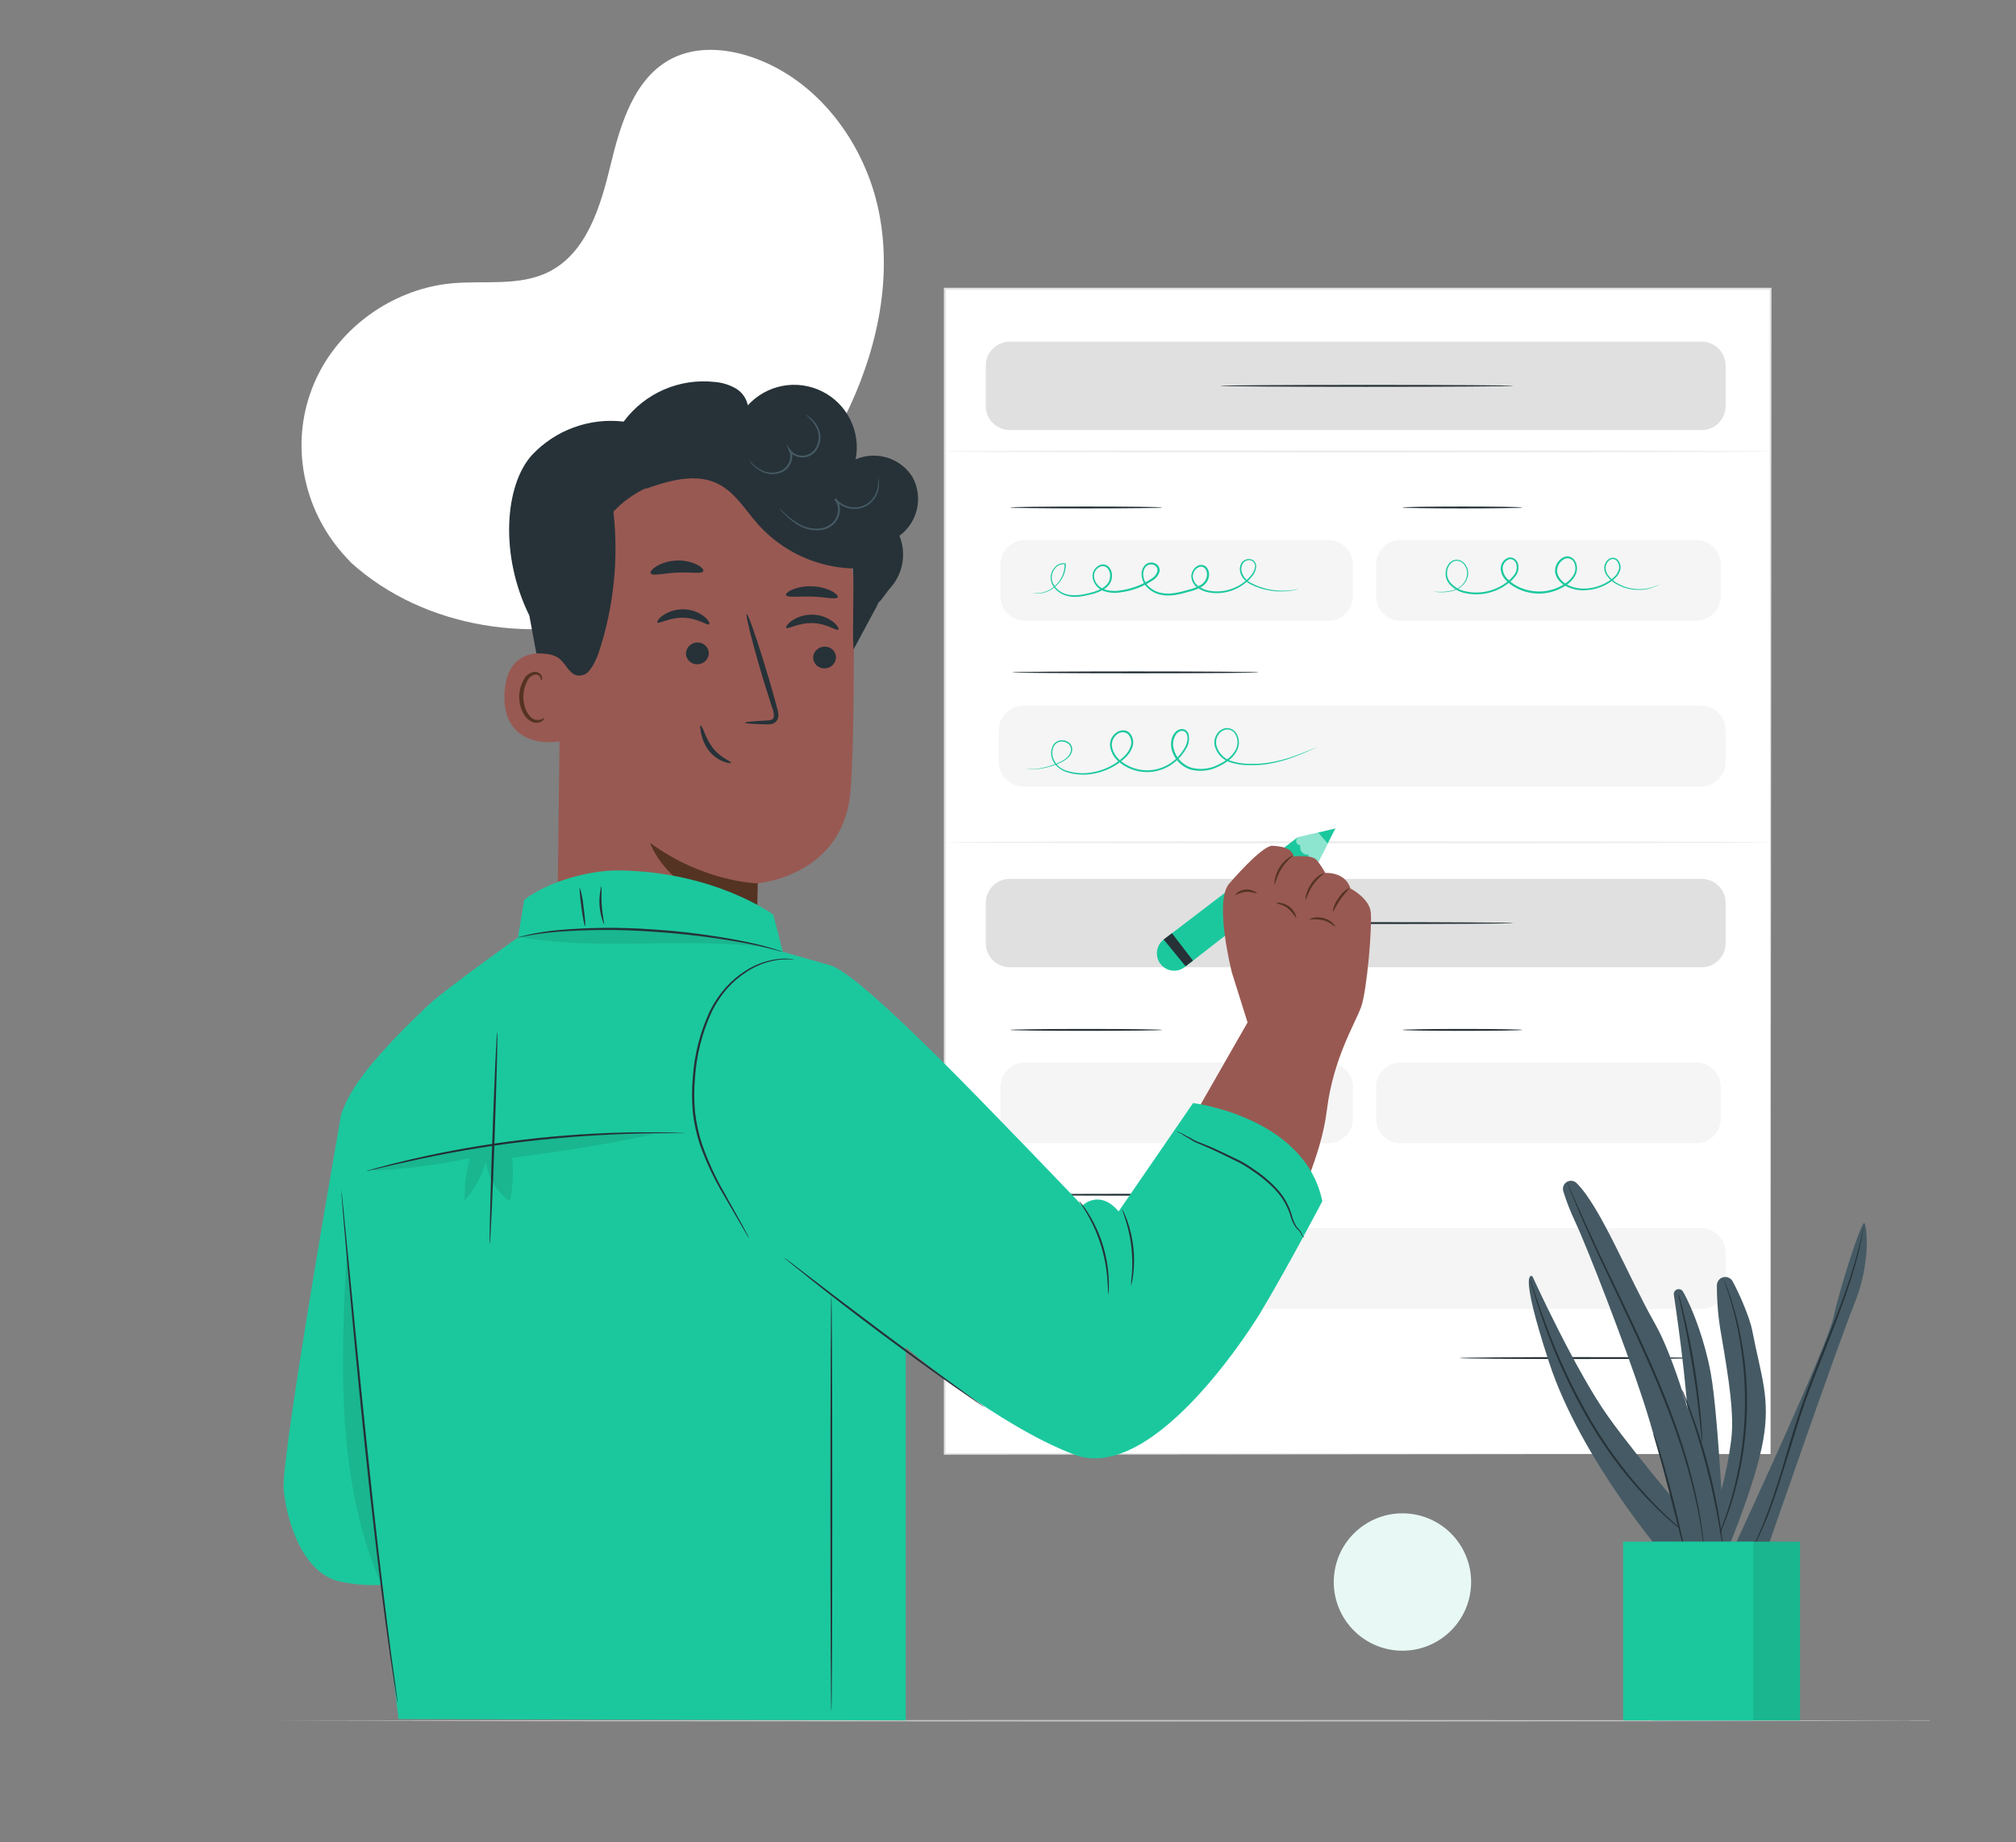 <svg width="603" height="551" viewBox="0 0 603 551" fill="none" xmlns="http://www.w3.org/2000/svg">
<rect x="0" y="0" width="603" height="551" fill="#808080" stroke="none"/>
<g clip-path="url(#clip0_86_2218)">
<path d="M105.062 168.341C127.094 188.159 160.466 192.994 188.53 183.479C216.593 173.965 239.233 151.59 252.473 125.129C261.937 106.243 267.006 84.524 262.97 63.783C258.933 43.041 244.638 23.678 224.559 16.985C216.974 14.454 208.356 13.84 201.198 17.39C189.781 23.053 185.622 36.938 182.632 49.326C179.641 61.714 175.528 75.601 164.131 81.312C155.374 85.704 144.93 83.838 135.166 84.737C118.558 86.264 103.071 96.699 95.439 111.492C94.379 113.544 93.473 115.671 92.728 117.857C86.907 134.835 91.319 153.665 103.61 166.778L105.062 168.341Z" fill="white"/>
<path d="M433.399 488.255C441.743 480.569 442.276 467.574 434.59 459.23C426.904 450.886 413.909 450.353 405.565 458.039C397.22 465.725 396.687 478.72 404.373 487.064C412.06 495.408 425.055 495.941 433.399 488.255Z" fill="#E8F9F5"/>
<path d="M570.821 514.535C570.821 514.535 571.339 514.535 572.397 514.535H577.191V514.634C552.396 514.755 451.42 514.854 330.696 514.854L151.863 514.766L97.678 514.634H82.944H79.109H77.809H79.109H82.944L97.678 514.579L151.863 514.491L330.696 514.403C451.42 514.403 552.396 514.502 577.191 514.623V514.634H572.397C571.339 514.557 570.821 514.535 570.821 514.535Z" fill="#C5C5C5"/>
<path d="M529.595 86.363H282.604V434.871H529.595V86.363Z" fill="white"/>
<path d="M529.596 434.871C529.596 432.546 529.485 292.239 529.331 86.364L529.596 86.617H282.626L282.913 86.331C282.913 216.929 282.913 337.697 282.858 434.838L282.626 434.607L529.618 434.838L282.626 435.07H282.318V434.838C282.318 337.697 282.318 216.929 282.318 86.331V86.066H282.626H529.596H529.86V86.331C529.706 292.239 529.596 432.546 529.596 434.871Z" fill="#E2E2E2"/>
<path d="M397.301 317.751H306.606C302.534 317.751 299.234 321.051 299.234 325.123V334.556C299.234 338.628 302.534 341.928 306.606 341.928H397.301C401.372 341.928 404.673 338.628 404.673 334.556V325.123C404.673 321.051 401.372 317.751 397.301 317.751Z" fill="#F5F5F5"/>
<path d="M507.324 317.751H418.966C414.894 317.751 411.594 321.051 411.594 325.123V334.556C411.594 338.628 414.894 341.928 418.966 341.928H507.324C511.396 341.928 514.697 338.628 514.697 334.556V325.123C514.697 321.051 511.396 317.751 507.324 317.751Z" fill="#F5F5F5"/>
<path d="M508.779 367.297H306.11C302.038 367.297 298.738 370.597 298.738 374.669V384.102C298.738 388.174 302.038 391.474 306.11 391.474H508.779C512.85 391.474 516.151 388.174 516.151 384.102V374.669C516.151 370.597 512.85 367.297 508.779 367.297Z" fill="#F5F5F5"/>
<path d="M347.644 308.02C347.644 308.174 337.462 308.306 324.888 308.306C312.314 308.306 302.132 308.174 302.132 308.02C302.132 307.866 312.314 307.733 324.888 307.733C337.462 307.733 347.644 307.866 347.644 308.02Z" fill="#263238"/>
<path d="M455.332 308.02C455.332 308.174 447.309 308.306 437.413 308.306C427.517 308.306 419.484 308.174 419.484 308.02C419.484 307.866 427.506 307.733 437.413 307.733C447.32 307.733 455.332 307.866 455.332 308.02Z" fill="#263238"/>
<path d="M376.539 357.323C376.539 357.478 360.009 357.61 339.622 357.61C319.235 357.61 302.705 357.478 302.705 357.323C302.705 357.169 319.235 357.037 339.622 357.037C360.009 357.037 376.539 357.169 376.539 357.323Z" fill="#263238"/>
<path d="M508.977 262.86H302.033C298.071 262.86 294.859 266.072 294.859 270.034V282.112C294.859 286.074 298.071 289.286 302.033 289.286H508.977C512.939 289.286 516.151 286.074 516.151 282.112V270.034C516.151 266.072 512.939 262.86 508.977 262.86Z" fill="#E0E0E0"/>
<path d="M452.643 276.073C452.643 276.238 433.005 276.36 408.794 276.36C384.583 276.36 364.935 276.238 364.935 276.073C364.935 275.908 384.572 275.786 408.794 275.786C433.016 275.786 452.643 275.919 452.643 276.073Z" fill="#263238"/>
<path d="M508.977 102.188H302.033C298.071 102.188 294.859 105.4 294.859 109.362V121.44C294.859 125.403 298.071 128.614 302.033 128.614H508.977C512.939 128.614 516.151 125.403 516.151 121.44V109.362C516.151 105.4 512.939 102.188 508.977 102.188Z" fill="#E0E0E0"/>
<path d="M452.643 115.401C452.643 115.556 433.005 115.688 408.794 115.688C384.583 115.688 364.935 115.556 364.935 115.401C364.935 115.247 384.572 115.115 408.794 115.115C433.016 115.115 452.643 115.236 452.643 115.401Z" fill="#263238"/>
<path d="M529.596 135.006C529.596 135.171 474.253 135.304 405.995 135.304C337.738 135.304 282.373 135.171 282.373 135.006C282.373 134.841 337.715 134.719 405.995 134.719C474.275 134.719 529.596 134.852 529.596 135.006Z" fill="#EBEBEB"/>
<path d="M529.596 251.917C529.596 252.082 474.253 252.204 405.995 252.204C337.738 252.204 282.373 252.082 282.373 251.917C282.373 251.752 337.715 251.631 405.995 251.631C474.275 251.631 529.596 251.763 529.596 251.917Z" fill="#EBEBEB"/>
<path d="M397.301 161.509H306.606C302.534 161.509 299.234 164.81 299.234 168.881V178.315C299.234 182.386 302.534 185.687 306.606 185.687H397.301C401.372 185.687 404.673 182.386 404.673 178.315V168.881C404.673 164.81 401.372 161.509 397.301 161.509Z" fill="#F5F5F5"/>
<path d="M507.324 161.509H418.966C414.894 161.509 411.594 164.81 411.594 168.881V178.315C411.594 182.386 414.894 185.687 418.966 185.687H507.324C511.396 185.687 514.697 182.386 514.697 178.315V168.881C514.697 164.81 511.396 161.509 507.324 161.509Z" fill="#F5F5F5"/>
<path d="M508.779 211.055H306.11C302.038 211.055 298.738 214.356 298.738 218.427V227.861C298.738 231.932 302.038 235.233 306.11 235.233H508.779C512.85 235.233 516.151 231.932 516.151 227.861V218.427C516.151 214.356 512.85 211.055 508.779 211.055Z" fill="#F5F5F5"/>
<path d="M347.644 151.778C347.644 151.933 337.462 152.065 324.888 152.065C312.314 152.065 302.132 151.933 302.132 151.778C302.132 151.624 312.314 151.492 324.888 151.492C337.462 151.492 347.644 151.624 347.644 151.778Z" fill="#263238"/>
<path d="M455.332 151.778C455.332 151.933 447.309 152.065 437.413 152.065C427.517 152.065 419.484 151.933 419.484 151.778C419.484 151.624 427.506 151.492 437.413 151.492C447.32 151.492 455.332 151.624 455.332 151.778Z" fill="#263238"/>
<path d="M376.539 201.082C376.539 201.236 360.009 201.368 339.622 201.368C319.235 201.368 302.705 201.236 302.705 201.082C302.705 200.928 319.235 200.795 339.622 200.795C360.009 200.795 376.539 200.928 376.539 201.082Z" fill="#263238"/>
<path d="M508.525 406.164C508.525 406.329 492.403 406.451 472.512 406.451C452.621 406.451 436.51 406.329 436.51 406.164C436.51 405.999 452.621 405.878 472.512 405.878C492.403 405.878 508.525 406.01 508.525 406.164Z" fill="#263238"/>
<path d="M388.485 176.133C387.926 176.316 387.355 176.46 386.776 176.562C382.449 177.359 377.98 176.72 374.048 174.744C373.317 174.365 372.657 173.861 372.098 173.256C371.484 172.606 371.074 171.79 370.919 170.909C370.817 170.44 370.815 169.954 370.912 169.484C371.009 169.013 371.202 168.568 371.481 168.176C371.807 167.771 372.246 167.472 372.742 167.315C373.238 167.158 373.769 167.151 374.269 167.295C374.532 167.371 374.777 167.502 374.988 167.679C375.199 167.855 375.37 168.073 375.492 168.32C375.735 168.819 375.809 169.384 375.701 169.928C375.472 170.997 374.944 171.979 374.181 172.761C372.677 174.448 370.786 175.745 368.671 176.54C366.393 177.401 363.924 177.622 361.53 177.18C360.257 176.963 359.058 176.437 358.036 175.648C357.485 175.245 357.043 174.712 356.747 174.097C356.451 173.482 356.311 172.803 356.339 172.121C356.411 171.421 356.674 170.754 357.1 170.193C357.517 169.594 358.135 169.164 358.841 168.981C359.214 168.907 359.6 168.931 359.961 169.051C360.322 169.171 360.646 169.382 360.901 169.664C361.385 170.232 361.647 170.956 361.64 171.703C361.653 172.432 361.478 173.153 361.133 173.796C360.761 174.43 360.248 174.969 359.634 175.372C358.411 176.104 357.08 176.636 355.689 176.948C353.011 177.709 350.091 178.535 347.115 177.863C345.624 177.539 344.256 176.798 343.17 175.725C342.608 175.178 342.164 174.521 341.868 173.795C341.573 173.068 341.431 172.288 341.451 171.504C341.463 171 341.575 170.504 341.781 170.044C341.988 169.584 342.284 169.17 342.652 168.826C343.059 168.506 343.548 168.307 344.062 168.252C344.577 168.197 345.097 168.29 345.562 168.518C346.041 168.733 346.427 169.112 346.651 169.587C346.875 170.062 346.923 170.601 346.785 171.108C346.489 172.042 345.882 172.847 345.066 173.389C342.107 175.418 338.707 176.71 335.148 177.158C333.415 177.456 331.634 177.301 329.979 176.706C329.164 176.376 328.446 175.845 327.891 175.163C327.336 174.481 326.963 173.67 326.806 172.805C326.675 171.937 326.87 171.052 327.355 170.321C327.84 169.59 328.579 169.065 329.428 168.848C329.86 168.765 330.307 168.799 330.722 168.946C331.136 169.093 331.504 169.349 331.787 169.686C332.305 170.339 332.596 171.144 332.613 171.978C332.651 172.784 332.476 173.586 332.106 174.303C331.714 174.979 331.18 175.561 330.541 176.011C329.308 176.818 327.937 177.393 326.497 177.709C323.797 178.425 320.987 178.932 318.43 177.995C317.224 177.559 316.163 176.796 315.367 175.791C314.596 174.829 314.204 173.617 314.265 172.386C314.381 171.245 314.906 170.185 315.742 169.399C316.12 169.02 316.587 168.74 317.101 168.586C317.615 168.432 318.159 168.409 318.684 168.518H318.794V168.628C318.828 170.791 318.041 172.886 316.59 174.491C315.559 175.698 314.223 176.608 312.722 177.124C311.795 177.445 310.813 177.572 309.835 177.499C309.174 177.4 308.843 177.312 308.843 177.312C310.127 177.521 311.443 177.4 312.667 176.959C314.121 176.428 315.409 175.523 316.403 174.336C317.765 172.761 318.488 170.732 318.43 168.65L318.552 168.793C318.079 168.706 317.591 168.736 317.132 168.88C316.673 169.024 316.256 169.278 315.918 169.62C315.156 170.352 314.683 171.334 314.584 172.386C314.419 174.59 316.193 176.794 318.508 177.587C320.822 178.381 323.632 177.973 326.31 177.246C327.691 176.937 329.006 176.381 330.189 175.604C330.763 175.195 331.244 174.669 331.599 174.061C331.928 173.422 332.08 172.707 332.04 171.989C332.025 171.273 331.778 170.58 331.335 170.017C331.112 169.747 330.82 169.542 330.49 169.424C330.161 169.305 329.805 169.278 329.461 169.344C328.743 169.539 328.12 169.991 327.714 170.615C327.307 171.239 327.145 171.991 327.257 172.727C327.405 173.497 327.743 174.218 328.242 174.823C328.741 175.427 329.384 175.897 330.112 176.188C331.68 176.745 333.366 176.885 335.004 176.596C338.466 176.156 341.773 174.894 344.647 172.915C345.352 172.449 345.883 171.763 346.157 170.964C346.261 170.584 346.225 170.178 346.055 169.822C345.885 169.466 345.593 169.183 345.231 169.025C344.866 168.85 344.46 168.78 344.058 168.82C343.656 168.861 343.272 169.012 342.95 169.256C342.64 169.549 342.391 169.9 342.219 170.29C342.047 170.68 341.954 171.1 341.947 171.526C341.932 172.229 342.062 172.928 342.329 173.579C342.596 174.229 342.995 174.817 343.501 175.306C344.508 176.301 345.777 176.988 347.16 177.29C349.937 177.929 352.791 177.158 355.458 176.397C356.788 176.096 358.063 175.591 359.237 174.898C359.782 174.549 360.239 174.077 360.571 173.521C360.869 172.962 361.02 172.336 361.012 171.703C361.023 171.087 360.811 170.489 360.417 170.017C360.227 169.803 359.985 169.642 359.714 169.551C359.444 169.461 359.154 169.442 358.874 169.499C358.305 169.693 357.806 170.049 357.436 170.522C357.066 170.996 356.842 171.567 356.791 172.165C356.782 172.764 356.919 173.355 357.192 173.887C357.465 174.419 357.865 174.877 358.356 175.218C359.325 175.96 360.459 176.456 361.662 176.662C363.967 177.087 366.343 176.877 368.538 176.056C370.598 175.306 372.441 174.061 373.905 172.43C374.616 171.714 375.112 170.813 375.338 169.829C375.467 169.391 375.425 168.919 375.221 168.51C375.016 168.101 374.664 167.785 374.236 167.625C373.814 167.499 373.364 167.501 372.943 167.633C372.523 167.764 372.152 168.019 371.877 168.364C371.629 168.711 371.455 169.105 371.366 169.522C371.277 169.939 371.275 170.37 371.359 170.788C371.539 171.575 371.896 172.31 372.404 172.937C372.913 173.563 373.558 174.065 374.291 174.403C376.637 175.627 379.203 176.376 381.839 176.607C383.508 176.741 385.187 176.682 386.843 176.43L388.132 176.188C388.248 176.162 388.366 176.144 388.485 176.133Z" fill="#1BC89E"/>
<path d="M496.293 174.821C495.856 175.097 495.39 175.326 494.905 175.504C493.524 176.068 492.053 176.378 490.563 176.419C488.192 176.504 485.841 175.957 483.752 174.832C482.412 174.168 481.271 173.161 480.446 171.912C479.991 171.202 479.782 170.361 479.851 169.521C479.9 169.075 480.038 168.645 480.257 168.254C480.477 167.864 480.774 167.523 481.13 167.251C481.513 166.952 481.988 166.796 482.474 166.81C482.973 166.827 483.447 167.027 483.808 167.372C484.151 167.729 484.409 168.16 484.564 168.631C484.718 169.102 484.765 169.602 484.7 170.094C484.523 171.088 484.037 172.002 483.312 172.705C482.598 173.425 481.79 174.044 480.909 174.546C479.069 175.63 477.009 176.289 474.881 176.474C472.605 176.736 470.302 176.31 468.269 175.251C467.206 174.68 466.321 173.825 465.713 172.783C465.409 172.237 465.211 171.639 465.129 171.019C465.068 170.057 465.316 169.101 465.837 168.29C466.359 167.479 467.126 166.856 468.027 166.512C468.354 166.41 468.698 166.375 469.039 166.409C469.38 166.443 469.71 166.546 470.011 166.711C470.602 167.043 471.067 167.562 471.333 168.187C471.593 168.803 471.715 169.469 471.691 170.137C471.666 170.805 471.495 171.46 471.19 172.055C470.565 173.218 469.665 174.21 468.567 174.942C466.38 176.456 463.821 177.34 461.167 177.499C458.512 177.659 455.865 177.087 453.514 175.846C452.354 175.257 451.303 174.474 450.406 173.532C449.461 172.592 448.909 171.327 448.863 169.994C448.877 169.323 449.083 168.67 449.459 168.113C449.834 167.556 450.362 167.119 450.979 166.854C451.303 166.726 451.654 166.68 452 166.721C452.346 166.761 452.677 166.886 452.963 167.085C453.507 167.476 453.897 168.045 454.065 168.694C454.219 169.306 454.233 169.946 454.106 170.564C453.978 171.183 453.711 171.764 453.326 172.265C452.613 173.21 451.754 174.036 450.781 174.711C449.019 176.014 447.002 176.929 444.861 177.397C442.721 177.864 440.505 177.873 438.361 177.422C436.368 177.062 434.574 175.988 433.314 174.402C432.73 173.63 432.402 172.693 432.377 171.725C432.351 170.799 432.58 169.884 433.038 169.08C433.251 168.686 433.541 168.339 433.892 168.061C434.242 167.782 434.645 167.578 435.077 167.46C435.493 167.366 435.924 167.366 436.339 167.46C436.754 167.553 437.144 167.738 437.479 168C438.079 168.475 438.544 169.097 438.83 169.806C439.116 170.515 439.213 171.287 439.11 172.044C438.884 173.347 438.191 174.522 437.16 175.35C436.324 176.047 435.34 176.544 434.284 176.805C432.838 177.13 431.35 177.223 429.876 177.08L428.774 176.981C428.646 176.997 428.516 176.997 428.388 176.981C428.516 176.967 428.645 176.967 428.774 176.981H429.931C431.411 177.076 432.896 176.95 434.339 176.606C435.353 176.331 436.294 175.834 437.094 175.152C438.041 174.318 438.649 173.165 438.802 171.912C438.885 171.216 438.789 170.511 438.523 169.863C438.256 169.215 437.829 168.646 437.281 168.209C436.984 167.985 436.642 167.829 436.279 167.751C435.915 167.673 435.539 167.675 435.176 167.757C434.799 167.871 434.448 168.058 434.144 168.308C433.839 168.557 433.587 168.865 433.402 169.212C432.968 169.958 432.763 170.816 432.812 171.678C432.861 172.54 433.162 173.368 433.678 174.061C434.885 175.546 436.587 176.547 438.471 176.882C440.549 177.319 442.695 177.312 444.769 176.86C446.843 176.408 448.798 175.521 450.505 174.259C451.424 173.608 452.235 172.815 452.907 171.912C453.245 171.478 453.479 170.972 453.592 170.433C453.705 169.895 453.693 169.338 453.558 168.804C453.429 168.282 453.121 167.822 452.687 167.504C452.475 167.354 452.229 167.26 451.971 167.229C451.713 167.198 451.452 167.232 451.21 167.328C450.698 167.554 450.261 167.922 449.95 168.389C449.64 168.856 449.469 169.401 449.458 169.961C449.514 171.147 450.014 172.268 450.858 173.102C451.716 173.997 452.718 174.742 453.822 175.306C456.087 176.481 458.625 177.025 461.172 176.882C463.72 176.734 466.176 175.884 468.269 174.425C469.303 173.768 470.158 172.868 470.76 171.802C471.027 171.282 471.178 170.71 471.203 170.126C471.227 169.542 471.125 168.959 470.903 168.419C470.715 167.899 470.339 167.47 469.849 167.215C469.359 166.96 468.792 166.898 468.258 167.041C467.48 167.348 466.819 167.892 466.368 168.596C465.917 169.301 465.699 170.129 465.746 170.964C465.818 171.51 465.994 172.038 466.264 172.518C466.82 173.478 467.632 174.265 468.611 174.788C470.537 175.799 472.719 176.213 474.881 175.978C476.927 175.794 478.907 175.158 480.678 174.116C481.524 173.642 482.302 173.057 482.992 172.375C483.653 171.741 484.1 170.916 484.27 170.017C484.33 169.592 484.293 169.16 484.163 168.752C484.034 168.344 483.814 167.97 483.521 167.658C483.236 167.384 482.861 167.222 482.465 167.204C482.07 167.186 481.681 167.312 481.372 167.559C481.067 167.801 480.813 168.101 480.624 168.441C480.435 168.782 480.315 169.156 480.27 169.543C480.208 170.315 480.393 171.087 480.799 171.747C481.592 172.942 482.682 173.91 483.962 174.557C485.982 175.68 488.263 176.251 490.574 176.21C492.04 176.183 493.492 175.915 494.872 175.416C495.819 175.064 496.271 174.788 496.293 174.821Z" fill="#1BC89E"/>
<path d="M393.84 223.497C393.709 223.581 393.568 223.651 393.422 223.706L392.154 224.279C391.052 224.775 389.388 225.502 387.217 226.318C384.577 227.337 381.836 228.076 379.04 228.522C377.289 228.778 375.52 228.885 373.751 228.841C371.754 228.88 369.764 228.582 367.866 227.96C366.802 227.598 365.84 226.986 365.061 226.174C364.282 225.363 363.71 224.377 363.392 223.298C363.229 222.712 363.184 222.1 363.26 221.496C363.336 220.893 363.53 220.311 363.833 219.783C364.137 219.222 364.573 218.742 365.103 218.385C365.632 218.029 366.24 217.805 366.874 217.733C367.544 217.722 368.202 217.909 368.765 218.272C369.328 218.635 369.771 219.157 370.037 219.772C370.639 220.993 370.738 222.402 370.313 223.695C369.851 224.982 369.056 226.122 368.009 227.001C366.962 227.89 365.797 228.631 364.549 229.205C361.975 230.543 358.999 230.892 356.185 230.186C354.729 229.737 353.421 228.904 352.397 227.776C351.374 226.647 350.672 225.265 350.366 223.772C350.234 223.003 350.234 222.216 350.366 221.447C350.472 220.639 350.8 219.876 351.314 219.243C351.559 218.899 351.874 218.612 352.239 218.401C352.604 218.19 353.01 218.06 353.43 218.02C353.876 218.011 354.314 218.144 354.68 218.4C355.046 218.655 355.322 219.02 355.469 219.441C355.679 220.234 355.716 221.064 355.575 221.873C355.434 222.681 355.12 223.449 354.653 224.125C353.839 225.51 352.796 226.747 351.568 227.783C349.151 229.851 346.063 230.966 342.883 230.917C339.703 230.868 336.651 229.66 334.299 227.519C333.169 226.468 332.397 225.088 332.095 223.574C331.944 222.81 331.994 222.02 332.239 221.282C332.507 220.557 332.95 219.91 333.528 219.397C334.1 218.873 334.819 218.538 335.589 218.438C335.983 218.382 336.385 218.413 336.766 218.529C337.147 218.645 337.497 218.844 337.793 219.111C338.309 219.65 338.672 220.317 338.844 221.044C339.016 221.77 338.992 222.529 338.773 223.243C338.343 224.583 337.554 225.78 336.492 226.703C335.513 227.615 334.438 228.417 333.285 229.095C331.081 230.398 328.631 231.231 326.089 231.541C323.714 231.854 321.298 231.64 319.015 230.913C317.928 230.549 316.935 229.951 316.105 229.161C315.302 228.396 314.752 227.404 314.529 226.318C314.29 225.282 314.391 224.196 314.816 223.221C315.019 222.751 315.338 222.34 315.742 222.026C316.147 221.712 316.624 221.505 317.13 221.425C317.605 221.353 318.09 221.381 318.553 221.508C319.016 221.635 319.448 221.859 319.819 222.163C320.169 222.456 320.433 222.838 320.583 223.269C320.732 223.7 320.761 224.163 320.668 224.61C320.484 225.424 320.039 226.155 319.4 226.692C318.837 227.185 318.211 227.6 317.538 227.927C316.376 228.502 315.162 228.967 313.912 229.315C312.191 229.808 310.413 230.071 308.623 230.098C308.001 230.12 307.378 230.094 306.76 230.02H307.234C307.554 230.02 308.017 230.02 308.623 230.02C310.393 229.941 312.147 229.645 313.846 229.139C315.075 228.77 316.27 228.294 317.417 227.717C318.064 227.396 318.664 226.988 319.202 226.505C319.763 225.999 320.149 225.328 320.304 224.588C320.383 224.196 320.354 223.79 320.22 223.413C320.086 223.037 319.852 222.704 319.543 222.45C319.206 222.184 318.818 221.991 318.403 221.881C317.988 221.771 317.555 221.747 317.13 221.811C316.685 221.886 316.267 222.074 315.914 222.355C315.562 222.636 315.286 223.003 315.113 223.419C314.729 224.317 314.644 225.313 314.871 226.263C315.14 227.282 315.672 228.214 316.415 228.962C317.158 229.711 318.085 230.251 319.103 230.527C321.32 231.226 323.665 231.421 325.968 231.1C329.752 230.627 333.289 228.968 336.073 226.362C337.069 225.503 337.809 224.385 338.211 223.133C338.401 222.514 338.424 221.855 338.277 221.224C338.13 220.593 337.818 220.012 337.374 219.54C336.856 219.146 336.21 218.959 335.562 219.016C334.914 219.073 334.31 219.37 333.869 219.849C333.375 220.3 332.997 220.863 332.767 221.491C332.556 222.142 332.514 222.836 332.646 223.508C332.944 224.908 333.672 226.179 334.729 227.144C336.983 229.189 339.907 230.341 342.95 230.384C345.994 230.426 348.948 229.357 351.259 227.376C352.444 226.385 353.447 225.195 354.223 223.86C354.626 223.229 354.913 222.531 355.072 221.8C355.25 221.098 355.227 220.361 355.006 219.673C354.904 219.356 354.706 219.08 354.439 218.882C354.172 218.685 353.85 218.576 353.518 218.571C353.18 218.612 352.854 218.723 352.562 218.898C352.27 219.072 352.017 219.306 351.821 219.585C351.408 220.165 351.12 220.826 350.978 221.525C350.836 222.223 350.841 222.944 350.995 223.64C351.282 225.03 351.937 226.319 352.89 227.371C353.843 228.423 355.061 229.201 356.416 229.624C359.1 230.298 361.937 229.969 364.395 228.698C366.797 227.541 369.1 225.866 369.905 223.475C370.291 222.306 370.204 221.032 369.662 219.926C369.443 219.395 369.07 218.941 368.591 218.623C368.112 218.305 367.549 218.137 366.974 218.141C366.415 218.206 365.881 218.404 365.415 218.719C364.949 219.033 364.565 219.455 364.296 219.948C364.019 220.423 363.84 220.949 363.77 221.494C363.7 222.039 363.74 222.593 363.888 223.122C364.182 224.138 364.716 225.069 365.445 225.836C366.174 226.603 367.076 227.184 368.076 227.53C369.928 228.153 371.873 228.458 373.828 228.434C375.577 228.491 377.329 228.399 379.062 228.158C381.841 227.752 384.57 227.062 387.206 226.097C389.41 225.315 391.041 224.621 392.176 224.169L393.466 223.64L393.84 223.497Z" fill="#1BC89E"/>
<path d="M498.31 465.959C498.31 465.959 472.964 436.778 463.377 407.553C453.789 378.328 458.363 381.722 458.363 381.722C458.363 381.722 471.278 410.065 481.086 423.763C490.894 437.461 508.36 457.55 508.36 457.55L498.31 465.959Z" fill="#455A64"/>
<path d="M503.401 386.295C503.231 385.998 502.962 385.769 502.641 385.648C502.32 385.527 501.967 385.521 501.643 385.632C501.318 385.742 501.043 385.963 500.863 386.255C500.683 386.547 500.61 386.892 500.657 387.232C502.2 397.491 505.539 421.548 505.418 437.152C505.242 457.418 505.418 465.253 505.418 465.253H515.942C515.942 465.253 514.069 423.377 511.677 410.572C510.046 401.624 506.498 391.673 503.401 386.295Z" fill="#455A64"/>
<path d="M509.165 461.848C513.584 451.827 516.51 441.212 517.849 430.342C518.719 422.87 517.165 412.787 514.862 399.332C513.964 394.413 513.518 389.422 513.529 384.422C513.53 383.862 513.718 383.319 514.063 382.879C514.408 382.439 514.89 382.126 515.433 381.991C515.976 381.855 516.548 381.905 517.06 382.132C517.571 382.358 517.992 382.749 518.256 383.243C519.524 385.513 523.215 393.271 524.152 398.142C526.709 411.432 529.596 418.077 527.392 430.673C525.188 443.268 517.044 462.697 517.044 462.697L509.165 461.848Z" fill="#455A64"/>
<path d="M518.664 462.697C518.664 462.697 546.512 402.869 548.418 393.987C550.325 385.105 556.904 364.663 557.675 365.82C558.446 366.977 559.614 377.777 554.589 390.13C549.564 402.483 528.141 464.526 528.141 464.526H518.631" fill="#455A64"/>
<path d="M506.112 460.019C505.836 459.866 505.575 459.689 505.33 459.49C504.834 459.115 504.085 458.586 503.126 457.837C500.523 455.76 498.025 453.553 495.643 451.225C487.807 443.5 481.016 434.783 475.444 425.295C469.895 415.808 465.279 405.807 461.658 395.431C460.258 391.452 459.244 388.202 458.572 385.942C458.241 384.84 457.999 383.937 457.834 383.331C457.739 383.032 457.669 382.726 457.624 382.416C457.761 382.699 457.872 382.994 457.955 383.298L458.792 385.876C459.531 388.08 460.611 391.386 462.098 395.287C465.822 405.607 470.477 415.566 476.006 425.041C481.557 434.485 488.269 443.196 495.985 450.971C498.971 453.936 501.495 456.184 503.324 457.694C504.206 458.465 504.933 459.016 505.407 459.424C505.656 459.605 505.891 459.804 506.112 460.019Z" fill="#263238"/>
<path d="M509.154 431.323C509.03 430.742 508.949 430.152 508.911 429.559L508.394 424.766C507.953 420.721 507.292 415.134 506.278 409.007C505.264 402.88 504.195 397.348 503.346 393.37L502.332 388.653C502.172 388.084 502.069 387.501 502.024 386.912C502.242 387.46 502.418 388.024 502.553 388.598C502.872 389.7 503.28 391.298 503.754 393.282C504.713 397.249 505.881 402.759 506.873 408.908C507.865 415.057 508.482 420.666 508.812 424.722C508.978 426.76 509.088 428.402 509.143 429.548C509.199 430.138 509.203 430.732 509.154 431.323Z" fill="#263238"/>
<path d="M515.678 382.769C515.815 383.01 515.926 383.265 516.008 383.529C516.218 384.091 516.493 384.829 516.846 385.733C517.198 386.637 517.639 387.882 518.036 389.293C518.433 390.703 518.984 392.279 519.391 394.086L520.086 396.896C520.317 397.877 520.482 398.913 520.692 399.971C521.144 402.098 521.43 404.379 521.794 406.825C523.066 417.361 522.694 428.031 520.692 438.453C520.174 440.833 519.733 443.114 519.127 445.197C518.84 446.244 518.598 447.269 518.3 448.227C518.003 449.186 517.694 450.112 517.408 450.982C516.879 452.757 516.229 454.288 515.711 455.666C515.193 457.043 514.708 458.201 514.267 459.137L513.275 461.341C513.175 461.598 513.045 461.841 512.89 462.069C512.963 461.802 513.055 461.54 513.165 461.286C513.397 460.735 513.683 459.997 514.058 459.082C514.432 458.168 514.928 456.966 515.402 455.589C515.876 454.211 516.504 452.658 517.011 450.894C517.276 450.013 517.562 449.087 517.86 448.139C518.157 447.192 518.378 446.156 518.653 445.109C519.237 443.026 519.656 440.756 520.152 438.387C522.089 428.01 522.461 417.401 521.254 406.914C520.934 404.511 520.67 402.219 520.24 400.103C520.042 399.001 519.887 398.009 519.667 397.029C519.447 396.048 519.226 395.111 519.017 394.218C518.642 392.411 518.135 390.824 517.749 389.425C517.364 388.025 516.989 386.813 516.647 385.832L515.92 383.628C515.806 383.352 515.725 383.064 515.678 382.769Z" fill="#263238"/>
<path d="M557.388 367.021C557.393 367.109 557.393 367.197 557.388 367.285C557.388 367.495 557.311 367.748 557.256 368.068C557.135 368.74 556.98 369.754 556.705 371.043C556.176 373.622 555.272 377.325 553.884 381.81C552.495 386.295 550.578 391.585 548.374 397.37C546.17 403.156 543.514 409.492 541.046 416.192C538.577 422.892 536.638 429.416 534.786 435.389C532.935 441.362 531.271 446.663 529.629 451.071C528.347 454.561 526.876 457.979 525.221 461.308C524.648 462.487 524.119 463.369 523.799 463.986L523.414 464.669C523.372 464.749 523.32 464.823 523.259 464.89L523.358 464.636C523.458 464.449 523.568 464.206 523.7 463.92C523.998 463.303 524.471 462.399 525.011 461.198C526.113 458.829 527.634 455.346 529.221 450.927C530.808 446.508 532.527 441.175 534.246 435.224C535.965 429.273 537.96 422.716 540.473 415.983C542.985 409.25 545.575 402.946 547.856 397.172C550.137 391.397 552.077 386.152 553.509 381.689C554.942 377.226 555.9 373.545 556.507 370.988C556.815 369.721 557.002 368.718 557.168 368.046C557.234 367.737 557.3 367.484 557.344 367.274C557.345 367.188 557.36 367.103 557.388 367.021Z" fill="#263238"/>
<path d="M471.532 353.797C471.146 353.434 470.652 353.209 470.125 353.157C469.598 353.104 469.069 353.226 468.619 353.505C468.17 353.784 467.825 354.204 467.638 354.699C467.451 355.194 467.433 355.737 467.586 356.243C468.535 359.324 469.703 362.333 471.08 365.247C474.904 373.38 486.155 402.561 491.412 418.595C496.668 434.629 504.096 464.526 504.096 464.526L515.336 462.697C515.336 462.697 505.054 413.57 495.004 395.86C486.926 381.645 478.86 361.081 471.532 353.797Z" fill="#455A64"/>
<path d="M494.486 428.612C494.733 429.039 494.929 429.494 495.07 429.967C495.401 430.849 495.853 432.171 496.371 433.736C497.406 436.943 498.663 441.45 499.941 446.398C501.219 451.346 502.277 455.897 503.016 459.181C503.357 460.735 503.633 462.035 503.864 463.071C503.995 463.546 504.073 464.034 504.096 464.526C503.891 464.077 503.736 463.608 503.633 463.126C503.368 462.102 503.016 460.812 502.608 459.28C501.748 455.897 500.613 451.456 499.368 446.541C498.123 441.626 496.888 437.086 495.963 433.857L494.861 430.033C494.691 429.573 494.565 429.097 494.486 428.612Z" fill="#263238"/>
<path d="M509.738 463.611C509.702 463.516 509.68 463.416 509.672 463.314C509.672 463.082 509.606 462.785 509.551 462.421C509.429 461.65 509.33 460.493 509.088 459.027C508.68 456.074 507.986 451.82 506.73 446.63C505.295 440.554 503.54 434.558 501.473 428.667C499.17 422.055 496.272 414.815 492.999 407.376C486.387 392.499 479.775 379.308 475.444 369.545C473.24 364.685 471.554 360.729 470.43 357.941C469.857 356.563 469.449 355.483 469.162 354.745C469.041 354.403 468.942 354.128 468.854 353.907C468.81 353.813 468.781 353.713 468.766 353.61C468.824 353.696 468.872 353.788 468.909 353.885L469.273 354.701C469.603 355.461 470.066 356.519 470.639 357.852C471.829 360.596 473.581 364.531 475.818 369.379C480.226 379.077 486.916 392.235 493.539 407.134C496.845 414.594 499.71 421.802 501.991 428.491C504.032 434.405 505.747 440.427 507.126 446.53C508.069 450.645 508.805 454.805 509.33 458.994C509.529 460.471 509.606 461.628 509.683 462.41C509.683 462.778 509.705 463.075 509.749 463.303C509.76 463.406 509.756 463.51 509.738 463.611Z" fill="#263238"/>
<path d="M515.336 462.697C515.153 462.081 515.024 461.45 514.95 460.812C514.73 459.49 514.432 457.749 514.08 455.644C513.308 451.236 512.118 445.296 510.421 438.761C508.724 432.226 506.84 426.419 505.385 422.231L503.622 417.294C503.377 416.7 503.178 416.089 503.027 415.465C503.35 416.024 503.623 416.61 503.842 417.217C504.327 418.319 504.999 420.016 505.782 422.088C507.812 427.501 509.552 433.019 510.994 438.618C512.447 444.209 513.617 449.869 514.498 455.578C514.818 457.782 515.06 459.545 515.182 460.779C515.276 461.414 515.328 462.055 515.336 462.697Z" fill="#263238"/>
<path d="M538.401 461.088H494.53V514.535H538.401V461.088Z" fill="#1BC89E"/>
<g opacity="0.3">
<path opacity="0.3" d="M538.401 461.088H494.53V514.535H538.401V461.088Z" fill="black"/>
</g>
<path d="M524.406 461.088H485.483V514.535H524.406V461.088Z" fill="#1BC89E"/>
<path d="M167.908 177.708L166.663 278.123C166.454 295.193 169.628 320.318 196.638 319.426C220.022 316.88 226.226 294.752 226.392 278.817C226.48 271.257 226.568 264.954 226.623 264.182C226.623 264.182 252.212 262.089 254.371 236.809C255.418 224.599 255.473 199.264 255.352 176.342C255.256 164.47 250.693 153.07 242.572 144.41C234.451 135.749 223.367 130.464 211.526 129.606L209.079 129.419C182.653 129.044 167.567 151.272 167.908 177.708Z" fill="#985952"/>
<path d="M226.634 264.182C226.634 264.182 210.622 263.951 194.412 252.06C194.412 252.06 201.09 271.125 226.502 270.684L226.634 264.182Z" fill="#553322"/>
<path d="M212.143 186.701C211.647 187.219 208.727 184.861 204.484 184.75C200.241 184.64 197.09 186.712 196.649 186.172C196.428 185.93 196.946 184.993 198.335 184.023C200.191 182.778 202.394 182.153 204.627 182.238C206.837 182.294 208.968 183.068 210.699 184.442C211.978 185.511 212.396 186.481 212.143 186.701Z" fill="#263238"/>
<path d="M212.022 195.462C211.962 196.352 211.559 197.185 210.896 197.783C210.234 198.382 209.365 198.699 208.473 198.669C207.596 198.669 206.756 198.32 206.136 197.7C205.516 197.08 205.167 196.239 205.167 195.363C205.224 194.473 205.625 193.64 206.286 193.042C206.946 192.443 207.814 192.125 208.705 192.156C209.14 192.154 209.571 192.239 209.973 192.404C210.376 192.57 210.741 192.813 211.049 193.12C211.358 193.427 211.602 193.792 211.769 194.194C211.936 194.596 212.022 195.027 212.022 195.462Z" fill="#263238"/>
<path d="M222.81 216.157C222.81 215.937 225.257 215.694 229.202 215.485C230.205 215.485 231.163 215.32 231.406 214.659C231.567 213.641 231.413 212.599 230.965 211.672L228.486 203.87C225.18 192.85 222.898 183.747 223.339 183.615C223.78 183.483 226.822 192.354 230.106 203.451C230.899 206.184 231.648 208.774 232.31 211.264C232.607 212.422 233.158 213.744 232.541 215.199C232.372 215.539 232.128 215.837 231.826 216.068C231.524 216.299 231.173 216.458 230.8 216.532C230.241 216.64 229.671 216.677 229.103 216.642C225.202 216.543 222.81 216.389 222.81 216.157Z" fill="#263238"/>
<path d="M210.347 170.81C209.939 171.758 206.545 171.041 202.489 171.251C198.434 171.46 195.084 172.353 194.621 171.46C194.412 171.019 195.04 170.16 196.417 169.322C198.234 168.286 200.277 167.711 202.368 167.647C204.445 167.537 206.517 167.947 208.396 168.837C209.829 169.521 210.523 170.336 210.347 170.81Z" fill="#263238"/>
<path d="M250.558 178.623C250.118 179.395 246.812 178.546 242.844 178.425C238.877 178.304 235.516 178.811 235.131 178.006C234.954 177.631 235.615 176.904 237.004 176.331C238.887 175.583 240.909 175.249 242.933 175.35C244.975 175.414 246.981 175.909 248.817 176.805C250.118 177.521 250.757 178.26 250.558 178.623Z" fill="#263238"/>
<path d="M168.614 196.597C168.195 196.376 151.599 190.183 150.894 207.518C150.188 224.852 167.71 221.998 167.787 221.502C167.865 221.006 168.614 196.597 168.614 196.597Z" fill="#985952"/>
<path d="M162.762 214.714C162.685 214.659 162.443 214.912 161.925 215.121C161.217 215.4 160.429 215.4 159.721 215.121C157.914 214.372 156.492 211.408 156.536 208.278C156.554 206.791 156.905 205.326 157.561 203.991C157.746 203.459 158.059 202.979 158.472 202.595C158.885 202.211 159.386 201.934 159.93 201.787C160.279 201.707 160.645 201.753 160.963 201.916C161.282 202.08 161.533 202.35 161.671 202.68C161.892 203.176 161.76 203.517 161.859 203.55C161.958 203.583 162.244 203.275 162.123 202.559C162.047 202.13 161.825 201.741 161.495 201.457C161.032 201.076 160.439 200.891 159.842 200.939C159.117 201.047 158.432 201.341 157.853 201.79C157.274 202.24 156.821 202.831 156.536 203.506C155.744 204.978 155.317 206.618 155.291 208.289C155.291 211.793 156.922 215.132 159.39 216.003C159.852 216.154 160.34 216.202 160.822 216.143C161.304 216.084 161.767 215.92 162.178 215.661C162.707 215.132 162.817 214.747 162.762 214.714Z" fill="#553322"/>
<path d="M218.667 228.169C218.854 227.728 215.46 226.714 213.069 223.519C212.074 222.124 211.266 220.605 210.666 219C210.159 217.733 209.774 216.951 209.564 217.006C209.355 217.061 209.421 217.909 209.707 219.287C210.067 221.116 210.819 222.845 211.911 224.356C213.044 225.866 214.568 227.036 216.319 227.739C217.719 228.279 218.612 228.312 218.667 228.169Z" fill="#263238"/>
<path d="M250.757 188.299C250.25 188.806 247.33 186.458 243.043 186.348C238.756 186.238 235.649 188.31 235.197 187.77C234.976 187.527 235.505 186.591 236.883 185.621C238.739 184.376 240.942 183.751 243.175 183.836C245.388 183.892 247.523 184.665 249.258 186.04C250.581 187.109 250.999 188.067 250.757 188.299Z" fill="#263238"/>
<path d="M250.063 196.696C250.003 197.587 249.6 198.419 248.937 199.017C248.275 199.616 247.406 199.933 246.514 199.903C245.637 199.903 244.797 199.554 244.177 198.934C243.557 198.314 243.208 197.474 243.208 196.597C243.268 195.706 243.671 194.874 244.334 194.275C244.996 193.677 245.865 193.359 246.757 193.39C247.633 193.39 248.474 193.738 249.094 194.358C249.714 194.978 250.063 195.819 250.063 196.696Z" fill="#263238"/>
<path d="M272.995 142.775C271.273 139.978 268.602 137.893 265.47 136.902C262.339 135.91 258.955 136.078 255.936 137.375C256.711 133.363 256.153 129.207 254.347 125.542C252.541 121.876 249.586 118.902 245.932 117.072C242.278 115.242 238.126 114.657 234.109 115.406C230.092 116.155 226.43 118.196 223.681 121.22C223.462 120.148 223.015 119.135 222.371 118.251C221.726 117.367 220.899 116.632 219.945 116.096C218.033 115.03 215.912 114.395 213.73 114.233C208.557 113.659 203.324 114.452 198.554 116.533C193.783 118.614 189.642 121.909 186.543 126.091C181.503 125.493 176.392 126.088 171.624 127.828C166.856 129.568 162.563 132.404 159.093 136.108C150.949 145.133 149.406 166.038 158.332 184.1L160.426 195.418C163.225 195.418 165.782 195.616 167.512 197.159C169.859 199.264 170.906 203.231 174.796 201.732C176.78 200.961 178.587 196.806 179.204 194.79C183.605 181.335 185.063 167.091 183.48 153.024C186.259 150.063 189.581 147.665 193.266 145.96L192.968 146.235C200.032 143.778 208.021 141.365 214.722 144.682C219.923 147.249 222.987 152.649 226.844 156.947C230.432 160.922 234.789 164.129 239.651 166.375C244.513 168.622 249.779 169.86 255.132 170.017C255.507 177.135 254.912 187.197 255.286 194.261L261.38 182.932C261.853 182.117 262.284 181.279 262.67 180.419L262.802 180.155C263.904 179.262 264.719 177.631 266.571 175.516C268.339 173.436 269.503 170.912 269.937 168.217C270.37 165.522 270.056 162.76 269.028 160.231C271.677 158.284 273.536 155.448 274.265 152.242C274.993 149.037 274.543 145.676 272.995 142.775Z" fill="#263238"/>
<path d="M262.626 143.04C262.626 143.04 262.692 143.161 262.758 143.414C262.847 143.775 262.899 144.145 262.912 144.516C262.968 145.936 262.621 147.342 261.909 148.572C261.405 149.42 260.748 150.168 259.97 150.776C259.046 151.483 257.958 151.945 256.807 152.12C255.469 152.331 254.1 152.19 252.833 151.713C251.566 151.236 250.444 150.439 249.578 149.398L250.008 149.034C250.425 149.492 250.748 150.027 250.958 150.609C251.168 151.192 251.261 151.81 251.231 152.429C251.218 153.256 251.039 154.071 250.706 154.828C250.373 155.585 249.892 156.268 249.291 156.837C248.151 157.85 246.712 158.465 245.192 158.589C242.664 158.773 240.15 158.08 238.073 156.627C236.689 155.688 235.411 154.601 234.26 153.387C233.819 152.966 233.413 152.509 233.048 152.021C233.533 152.39 233.99 152.796 234.414 153.233C235.613 154.365 236.911 155.387 238.293 156.286C240.309 157.633 242.721 158.258 245.137 158.06C246.538 157.932 247.862 157.361 248.917 156.429C249.995 155.386 250.62 153.961 250.658 152.462C250.698 151.357 250.303 150.28 249.556 149.464L249.986 149.09C250.789 150.056 251.826 150.801 252.999 151.253C254.172 151.704 255.442 151.847 256.686 151.668C257.69 151.517 258.648 151.141 259.487 150.568C260.327 149.996 261.026 149.242 261.535 148.362C262.237 147.193 262.618 145.858 262.637 144.494C262.725 143.569 262.581 143.051 262.626 143.04Z" fill="#455A64"/>
<path d="M240.938 124.041C240.938 124.041 241.07 124.041 241.313 124.206C241.647 124.4 241.968 124.618 242.272 124.857C243.422 125.744 244.326 126.913 244.894 128.251C245.315 129.261 245.48 130.36 245.377 131.449C245.273 132.539 244.903 133.586 244.299 134.499C243.569 135.615 242.436 136.405 241.136 136.703C240.444 136.853 239.729 136.861 239.034 136.726C238.339 136.592 237.678 136.318 237.092 135.921C236.73 135.647 236.407 135.324 236.133 134.962L236.629 134.675C236.879 135.299 236.997 135.968 236.974 136.64C236.951 137.312 236.789 137.971 236.497 138.577C235.989 139.705 235.099 140.618 233.984 141.155C233.059 141.585 232.051 141.808 231.031 141.808C230.011 141.808 229.003 141.585 228.078 141.155C226.859 140.592 225.773 139.777 224.893 138.764C224.55 138.414 224.264 138.012 224.044 137.574C224.044 137.574 224.397 137.959 225.047 138.61C225.957 139.542 227.039 140.291 228.232 140.814C229.105 141.188 230.048 141.373 230.998 141.356C231.948 141.339 232.883 141.12 233.742 140.714C234.722 140.205 235.499 139.377 235.946 138.367C236.198 137.832 236.338 137.251 236.357 136.659C236.376 136.068 236.274 135.479 236.056 134.929L235.131 132.802L236.552 134.653C236.785 134.965 237.064 135.24 237.379 135.469C237.899 135.823 238.485 136.069 239.103 136.19C239.72 136.311 240.356 136.306 240.971 136.174C242.127 135.923 243.141 135.236 243.803 134.257C244.372 133.415 244.729 132.448 244.842 131.438C244.955 130.429 244.822 129.407 244.453 128.46C243.94 127.162 243.124 126.006 242.073 125.088C241.39 124.361 240.905 124.085 240.938 124.041Z" fill="#455A64"/>
<path d="M388.11 250.441L348.052 281.01C347.491 281.441 347.024 281.982 346.68 282.6C346.336 283.218 346.121 283.9 346.05 284.604C345.979 285.308 346.053 286.018 346.266 286.693C346.48 287.367 346.829 287.991 347.292 288.526C348.159 289.528 349.378 290.158 350.696 290.287C352.015 290.417 353.333 290.034 354.378 289.22L394.05 258.364L399.417 247.774L388.11 250.441Z" fill="#1BC89E"/>
<path opacity="0.5" d="M394.281 248.975L397.114 252.281L394.05 258.364C393.682 258.403 393.309 258.357 392.961 258.23C392.613 258.104 392.298 257.899 392.041 257.632C391.784 257.366 391.591 257.044 391.477 256.691C391.363 256.339 391.331 255.965 391.383 255.598C391.021 255.648 390.652 255.607 390.309 255.479C389.967 255.351 389.661 255.14 389.421 254.864C389.18 254.589 389.012 254.258 388.932 253.901C388.851 253.544 388.86 253.173 388.959 252.821C388.959 252.821 386.876 252.633 388.055 250.441L394.281 248.975Z" fill="white"/>
<path d="M348.052 280.977L354.62 289L356.824 287.291L350.532 279.093L348.052 280.977Z" fill="#263238"/>
<path d="M345.132 357.555L343.689 357.29L373.156 305.783L368.484 290.928C368.484 290.928 363.084 269.781 367.58 264.381C367.58 264.381 377.421 252.788 380.617 252.953C383.813 253.118 386.358 253.746 386.997 256.149C386.997 256.149 392.43 255.51 393.863 257.251C394.821 258.455 395.676 259.738 396.419 261.086C396.419 261.086 402.326 260.601 403.924 265.714C403.924 265.714 409.511 268.59 409.996 272.734C410.481 276.877 408.894 296.207 407.12 301.155C405.346 306.103 398.811 316.483 396.904 331.812C394.998 347.141 388.232 357.092 382.226 379.485L365.927 385.931L345.132 357.555Z" fill="#985952"/>
<path d="M386.722 255.818C386.843 255.984 384.815 257.328 383.284 259.808C381.752 262.287 381.388 264.667 381.179 264.634C381.199 262.801 381.724 261.008 382.696 259.453C383.668 257.897 385.049 256.64 386.689 255.818H386.722Z" fill="#553322"/>
<path d="M396.1 261.086C396.21 261.262 394.271 262.43 392.739 264.656C391.207 266.882 390.722 269.064 390.535 269.064C390.347 269.064 390.535 266.651 392.199 264.304C393.101 262.823 394.475 261.69 396.1 261.086Z" fill="#553322"/>
<path d="M403.615 265.582C403.737 265.736 402.271 267.026 400.927 268.965C399.582 270.905 398.855 272.723 398.667 272.657C398.835 271.166 399.428 269.754 400.376 268.59C401.139 267.293 402.265 266.247 403.615 265.582Z" fill="#553322"/>
<path d="M375.988 267.257C374.92 266.909 373.806 266.72 372.682 266.695C371.58 266.867 370.51 267.205 369.509 267.698C369.453 267.698 369.663 267.279 370.203 266.882C370.921 266.385 371.76 266.091 372.631 266.033C373.502 265.975 374.373 266.154 375.151 266.552C375.724 266.871 375.988 267.191 375.988 267.257Z" fill="#553322"/>
<path d="M387.692 274.607C387.024 273.526 386.204 272.546 385.256 271.698C383.592 270.398 381.785 270.321 381.807 270.122C381.829 269.924 382.259 269.935 382.997 270.023C383.966 270.172 384.883 270.562 385.663 271.157C386.442 271.752 387.06 272.533 387.46 273.428C387.747 274.123 387.769 274.585 387.692 274.607Z" fill="#553322"/>
<path d="M399.362 277.098C399.218 277.241 397.929 275.787 395.736 275.214C394.393 274.955 393.02 274.888 391.659 275.015C391.659 274.938 392.044 274.674 392.827 274.486C393.848 274.271 394.905 274.301 395.913 274.573C396.92 274.845 397.849 275.351 398.623 276.051C399.196 276.602 399.417 277.054 399.362 277.098Z" fill="#553322"/>
<path d="M102.042 333.289C102.042 333.289 83.958 435.863 84.851 445.461C85.743 455.06 90.526 470.311 101.381 472.923C108.275 474.464 115.425 474.464 122.319 472.923L109.304 346.932L102.042 333.289Z" fill="#1BC89E"/>
<path d="M154.927 280.371C154.927 280.371 133.306 295.799 128.479 300.262C108.489 319.161 104.312 326.897 102.031 333.322C99.75 339.747 115.916 488.186 115.916 488.186L119.222 514.138L270.935 514.524V381.964L248.156 288.658L234.128 284.669L231.296 273.549C231.296 273.549 213.873 260.678 185.133 260.325C176.317 260.204 163.776 263.687 156.789 269.141L154.927 280.371Z" fill="#1BC89E"/>
<path d="M231.141 289.044C231.141 289.044 246.735 288.349 248.112 288.658C252.917 289.76 266.108 301.882 281.172 316.781C295.498 330.997 323.731 360.585 323.731 360.585C323.731 360.585 328.801 355.472 334.586 362.305L356.858 329.906C356.858 329.906 390.314 334.005 395.516 359.252C395.516 359.252 385.267 378.824 376.87 392.808C376.87 392.808 345.805 444.37 321.263 435.026C298.848 426.474 270.736 403.685 266.78 398.814L233.72 375.264C233.72 375.264 211.107 332.154 221.102 310.599L231.141 289.044Z" fill="#1BC89E"/>
<path d="M234.084 284.669C233.814 284.644 233.548 284.589 233.29 284.503L231.086 283.908C229.136 283.412 226.293 282.729 222.744 282.057C213.488 280.346 204.137 279.194 194.742 278.608C185.353 277.941 175.927 277.97 166.542 278.696C162.939 279.004 160.051 279.456 158.068 279.798L155.787 280.25C155.525 280.325 155.254 280.362 154.982 280.36C155.23 280.252 155.489 280.171 155.754 280.117L158.013 279.544C160.814 278.94 163.647 278.495 166.498 278.211C175.904 277.349 185.365 277.257 194.786 277.935C204.2 278.516 213.563 279.739 222.81 281.594C226.359 282.332 229.191 283.082 231.141 283.666L233.345 284.382C233.602 284.449 233.849 284.545 234.084 284.669Z" fill="#263238"/>
<path d="M174.995 276.955C174.807 276.955 174.311 274.442 173.893 271.279C173.474 268.117 173.242 265.549 173.43 265.516C174.008 267.361 174.377 269.264 174.532 271.191C174.973 274.398 175.182 276.933 174.995 276.955Z" fill="#263238"/>
<path d="M180.659 276.47C179.152 272.83 178.874 268.799 179.865 264.987C180.064 264.987 179.766 267.588 179.987 270.75C180.207 273.913 180.846 276.415 180.659 276.47Z" fill="#263238"/>
<g opacity="0.3">
<path opacity="0.3" d="M155.423 280.25C179.16 284.448 203.228 280.25 228.353 283.258C204.109 278.233 178.829 275.853 155.423 280.25Z" fill="black"/>
</g>
<g opacity="0.3">
<path opacity="0.3" d="M113.712 473.122C100.356 441.836 101.943 406.484 103.794 372.531L113.712 473.122Z" fill="black"/>
</g>
<path d="M102.042 355.648C102.078 355.778 102.1 355.911 102.108 356.045C102.108 356.343 102.196 356.728 102.252 357.202C102.362 358.304 102.527 359.77 102.725 361.687C103.111 365.622 103.673 371.242 104.356 378.217C105.712 392.125 107.563 411.355 109.778 432.568C111.993 453.782 114.186 472.967 115.971 486.831C116.842 493.762 117.591 499.371 118.175 503.239C118.429 505.146 118.627 506.644 118.759 507.702C118.826 508.187 118.87 508.573 118.903 508.871C118.915 509.002 118.915 509.135 118.903 509.267C118.858 509.143 118.828 509.013 118.815 508.882L118.605 507.724C118.44 506.622 118.197 505.179 117.9 503.316C117.294 499.448 116.467 493.85 115.531 486.93C113.646 473.078 111.354 453.87 109.139 432.667C106.924 411.465 105.15 392.213 103.916 378.295C103.32 371.363 102.814 365.732 102.494 361.765C102.351 359.847 102.229 358.348 102.152 357.279C102.152 356.794 102.152 356.409 102.075 356.1C102.046 355.952 102.034 355.8 102.042 355.648Z" fill="#263238"/>
<path d="M204.749 338.865C204.428 338.914 204.103 338.933 203.779 338.92H200.969C198.544 338.92 195.018 338.92 190.676 339.041C181.981 339.24 169.98 339.879 156.812 341.433C143.643 342.986 131.818 345.235 123.322 347.13C119.068 348.045 115.608 348.838 113.283 349.422L110.55 350.061C110.236 350.147 109.915 350.206 109.591 350.238C109.889 350.107 110.199 350.004 110.517 349.929L113.216 349.169C115.564 348.507 118.98 347.648 123.223 346.667C145.351 341.581 167.961 338.888 190.665 338.634C195.073 338.634 198.544 338.634 200.98 338.722L203.779 338.832C204.102 338.817 204.427 338.828 204.749 338.865Z" fill="#263238"/>
<path d="M146.497 372.079C146.309 372.079 146.662 357.874 147.268 340.364C147.874 322.853 148.535 308.648 148.723 308.659C148.91 308.67 148.557 322.864 147.94 340.386C147.323 357.908 146.673 372.09 146.497 372.079Z" fill="#263238"/>
<path d="M224.023 370.327C223.816 370.042 223.629 369.744 223.46 369.435C223.071 368.781 222.564 367.91 221.94 366.823L216.342 357.202C213.509 352.464 211.157 347.454 209.322 342.248C208.304 339.138 207.603 335.934 207.228 332.683C206.908 329.186 206.908 325.667 207.228 322.17C207.693 315.393 209.389 308.757 212.231 302.587C213.537 299.916 215.202 297.436 217.179 295.215C218.918 293.301 220.913 291.636 223.108 290.267C226.268 288.235 229.885 287.023 233.632 286.74C234.995 286.627 236.368 286.705 237.709 286.972C236.359 286.9 235.005 286.9 233.654 286.972C229.978 287.342 226.446 288.598 223.361 290.63C221.222 292.003 219.279 293.66 217.587 295.556C215.668 297.753 214.055 300.2 212.793 302.83C210.01 308.941 208.349 315.503 207.889 322.203C207.58 325.652 207.58 329.123 207.889 332.573C208.254 335.779 208.933 338.943 209.917 342.017C211.718 347.197 214.01 352.193 216.76 356.938L222.171 366.657L223.593 369.335C223.766 369.652 223.909 369.984 224.023 370.327Z" fill="#263238"/>
<g opacity="0.3">
<path opacity="0.3" d="M112.048 350.116C121.636 349.62 131.168 348.363 140.557 346.359C139.399 350.507 138.86 354.803 138.959 359.109C141.936 355.755 144.104 351.762 145.296 347.439C145.637 349.791 146.45 352.05 147.687 354.08C148.923 356.111 150.558 357.87 152.492 359.252C153.436 354.988 153.652 350.595 153.131 346.259C167.317 344.555 181.408 342.222 195.404 339.262C167.076 338.575 138.804 342.092 111.508 349.698" fill="black"/>
</g>
<path d="M294.44 420.821C294.208 420.72 293.99 420.59 293.79 420.435L291.972 419.223C290.407 418.121 288.159 416.611 285.36 414.661C279.85 410.782 272.235 405.327 263.959 399.155C255.683 392.984 248.288 387.254 243.021 383.055C240.376 380.961 238.238 379.242 236.772 378.041L235.097 376.653C234.892 376.501 234.704 376.327 234.535 376.135C234.761 376.259 234.974 376.403 235.175 376.564L236.916 377.865L243.274 382.736C248.641 386.857 256.068 392.521 264.345 398.693C272.621 404.864 280.114 410.363 285.624 414.352L292.104 419.069L293.856 420.358C294.063 420.496 294.258 420.651 294.44 420.821Z" fill="#263238"/>
<path d="M331.456 387.011C331.357 387.011 331.456 385.336 331.225 382.681C330.725 375.718 328.629 368.965 325.098 362.944C323.742 360.641 322.751 359.307 322.828 359.241C323.126 359.499 323.389 359.796 323.61 360.123C324.265 360.961 324.875 361.833 325.439 362.734C329.217 368.717 331.353 375.589 331.633 382.658C331.692 383.719 331.692 384.782 331.633 385.843C331.626 386.239 331.567 386.631 331.456 387.011Z" fill="#263238"/>
<path d="M338.289 384.51C338.32 383.374 338.412 382.241 338.564 381.116C338.77 378.399 338.718 375.668 338.41 372.961C338.097 370.253 337.525 367.581 336.702 364.982C336.074 362.977 335.6 361.776 335.666 361.731C335.856 361.975 336.009 362.247 336.118 362.536C336.482 363.29 336.806 364.062 337.088 364.85C338.982 370.065 339.623 375.651 338.961 381.16C338.829 382.207 338.686 383.055 338.553 383.628C338.507 383.933 338.418 384.23 338.289 384.51Z" fill="#263238"/>
<path d="M390.039 370.327C390.039 370.327 390.039 370.118 389.785 369.908C389.595 369.788 389.44 369.621 389.333 369.424C389.212 369.192 389.124 368.917 388.97 368.652C388.672 368.09 387.934 367.671 387.405 366.856C386.833 365.951 386.388 364.972 386.083 363.947C385.33 361.328 384.039 358.896 382.292 356.806C381.243 355.59 380.105 354.456 378.886 353.411C377.593 352.268 376.219 351.219 374.776 350.271C373.379 349.252 371.905 348.342 370.368 347.549L365.96 345.411C364.571 344.75 363.271 344.066 362.004 343.527L358.477 342.017C357.953 341.816 357.442 341.584 356.946 341.323C356.472 341.047 356.086 340.738 355.689 340.518L354.587 339.912C354.235 339.725 353.937 339.471 353.673 339.306C353.133 338.964 352.659 338.777 352.35 338.612C352.042 338.446 351.887 338.358 351.899 338.336C352.07 338.375 352.237 338.434 352.394 338.512C352.875 338.68 353.343 338.883 353.794 339.119C354.462 339.539 355.162 339.908 355.888 340.221C356.318 340.43 356.725 340.738 357.166 340.981C357.607 341.223 358.158 341.4 358.687 341.631L362.235 343.064C363.503 343.582 364.825 344.265 366.235 344.915L370.643 347.02C372.201 347.82 373.693 348.741 375.107 349.775C376.575 350.731 377.968 351.8 379.272 352.971C380.508 354.035 381.658 355.196 382.71 356.442C384.48 358.593 385.765 361.1 386.479 363.792C386.756 364.795 387.159 365.758 387.68 366.657C388.143 367.429 388.86 367.881 389.168 368.52C389.333 368.828 389.4 369.115 389.499 369.324C389.588 369.511 389.715 369.676 389.873 369.809C390.149 370.096 390.05 370.349 390.039 370.327Z" fill="#263238"/>
<path d="M248.663 511.967C248.509 511.967 248.377 484.087 248.377 449.693C248.377 415.3 248.509 387.419 248.663 387.419C248.818 387.419 248.95 415.3 248.95 449.693C248.95 484.087 248.829 511.967 248.663 511.967Z" fill="#263238"/>
</g>
<defs>
<clipPath id="clip0_86_2218">
<rect width="603" height="551" fill="white"/>
</clipPath>
</defs>
</svg>
